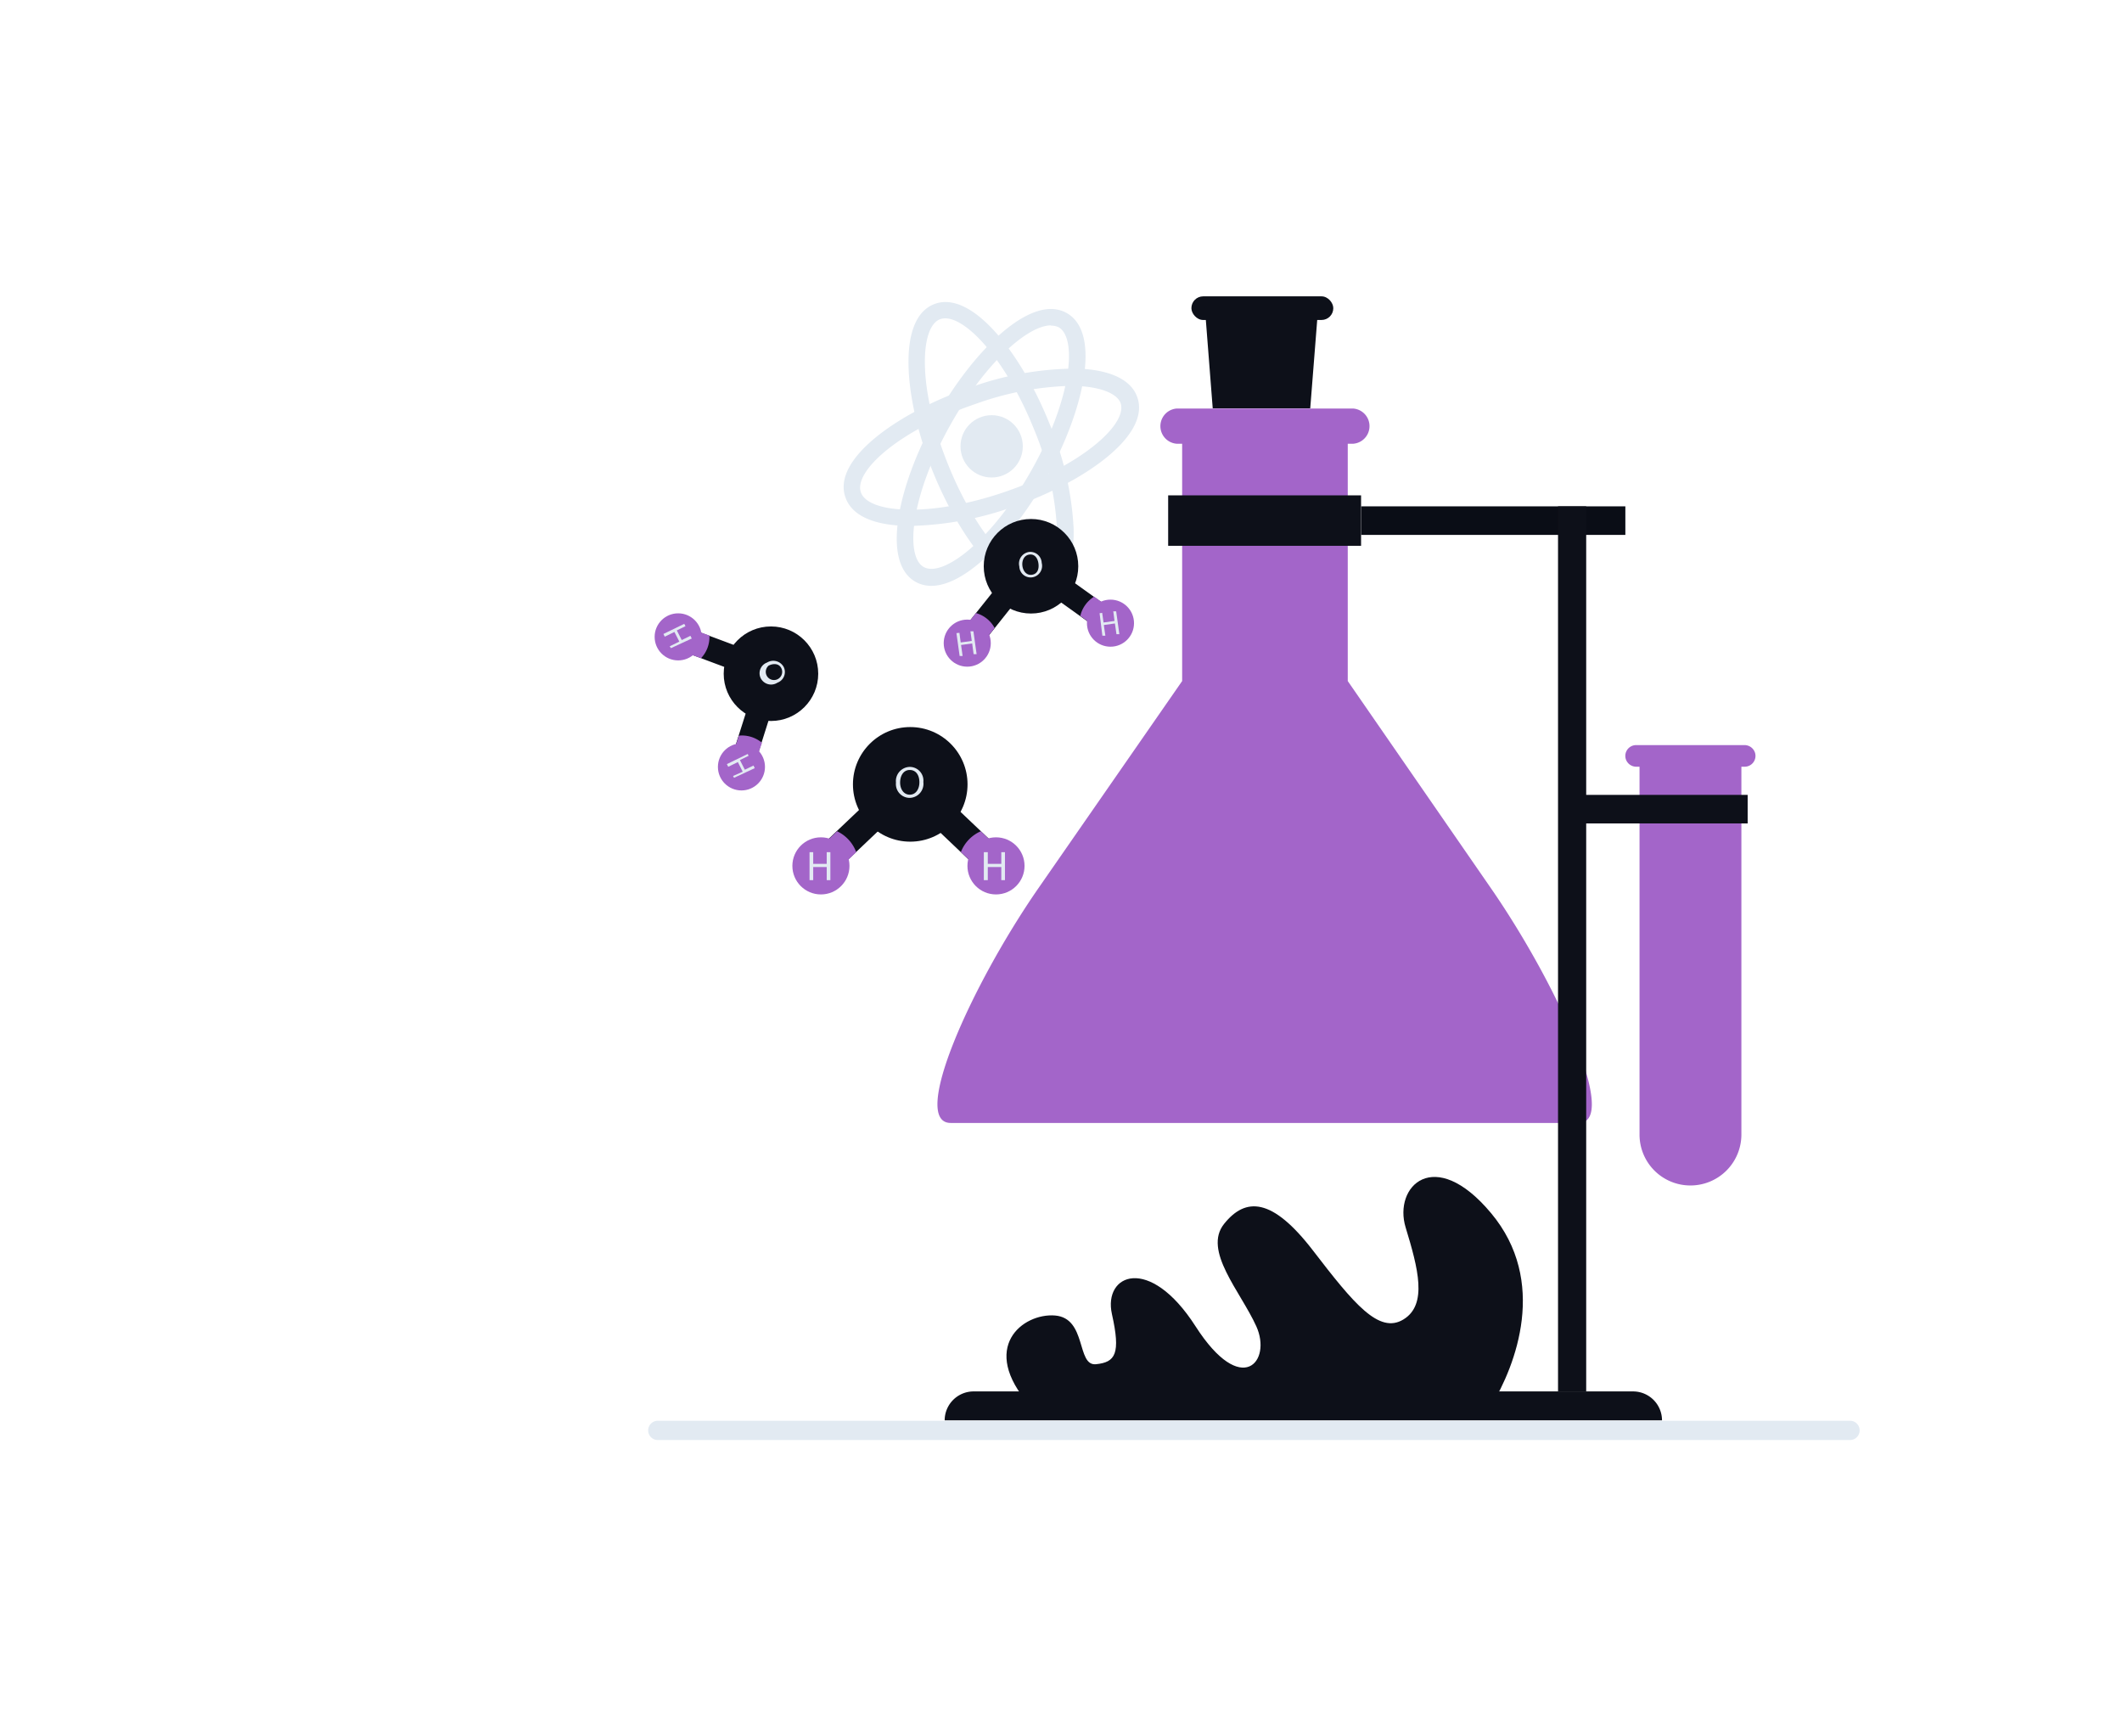 <svg id="Layer_1" data-name="Layer 1" xmlns="http://www.w3.org/2000/svg" viewBox="0 0 220 180"><title>Flat Web Illustrations Pack - Scene 39</title><circle cx="102.81" cy="46.27" r="3.23" fill="#e2eaf2"/><path d="M96.56,60.73a3.29,3.29,0,0,1-1.63-.41c-3.71-2.09-1.67-10.39,2.13-17.14s9.83-12.82,13.53-10.73,1.67,10.38-2.13,17.14C105.18,55.42,100.24,60.73,96.56,60.73Zm12.39-27c-2.34,0-6.74,3.77-10.39,10.26-4.12,7.33-4.78,13.68-2.79,14.79s7.07-2.74,11.19-10.07,4.77-13.67,2.79-14.79A1.72,1.72,0,0,0,109,33.76Z" fill="#e2eaf2"/><path d="M94.41,54.52c-3.41,0-6.06-.87-6.77-3-1.38-4,5.67-8.86,13-11.37a32.55,32.55,0,0,1,11-1.94c3.43.1,5.67,1.15,6.28,3,1.38,4-5.67,8.86-13,11.37A33.86,33.86,0,0,1,94.41,54.52ZM111,40a31.3,31.3,0,0,0-9.82,1.86c-8,2.72-12.67,7-11.93,9.17s7.1,2.66,15-.06,12.67-7,11.93-9.18c-.36-1-2.11-1.71-4.7-1.78Z" fill="#e2eaf2"/><path d="M107.49,61.46c-3.74,0-8.21-6.16-10.81-12.65-2.87-7.19-3.8-15.69.14-17.27s9.14,5.22,12,12.41h0a32.22,32.22,0,0,1,2.49,10.85c.08,3.44-.86,5.72-2.62,6.42A3.39,3.39,0,0,1,107.49,61.46ZM98,33a1.69,1.69,0,0,0-.56.1c-2.11.85-2.29,7.23.83,15s7.64,12.3,9.77,11.45c1-.41,1.59-2.2,1.54-4.78a31,31,0,0,0-2.37-10.25h0C104.36,37.42,100.3,33,98,33Z" fill="#e2eaf2"/><path d="M154.59,145.76c2.58-4.27,5.9-12.94,0-20s-10.15-2.76-8.86,1.48,2.3,8-.23,9.54-5.12-1.61-9.37-7.14-7-5.54-9.22-2.77,1.7,7,3.34,10.62-1.5,7.48-6.3,0-9.59-5.39-8.67-1.27.37,5-1.66,5.2-.92-4.78-4.24-5.05-7.94,3.29-2.59,9.35Z" fill="#0d1019"/><path d="M180.54,79.48v38.13a5.28,5.28,0,0,1-5.28,5.28h0a5.27,5.27,0,0,1-5.28-5.28V79.48h-.31a1.14,1.14,0,0,1-1.12-.81,1.12,1.12,0,0,1,1.08-1.43h11.21a1.14,1.14,0,0,1,1.12.82,1.12,1.12,0,0,1-1.08,1.42Z" fill="#a365c9"/><path d="M154.59,92.1,139.73,70.6l0-.07V46h.56a1.83,1.83,0,0,0,0-3.65H122A1.83,1.83,0,0,0,122,46h.56V70.53l0,.07L107.64,92.1c-7,10.11-13.33,24.31-9.07,24.31h65.09C167.91,116.41,161.58,102.21,154.59,92.1Z" fill="#a365c9"/><rect x="123.52" y="30.72" width="14.71" height="2.45" rx="1.22" fill="#0d1019"/><polygon points="136.66 31.94 135.84 42.33 125.73 42.33 124.92 31.94 136.66 31.94" fill="#0d1019"/><rect x="141.12" y="52.49" width="27.39" height="2.96" fill="#0a0d16"/><rect x="162.67" y="82.4" width="18.52" height="2.96" fill="#0d1019"/><rect x="121.11" y="51.35" width="20" height="5.23" fill="#0d1019"/><rect x="161.53" y="52.49" width="2.92" height="91.75" fill="#0d1019"/><path d="M101,144.24h68.31a3,3,0,0,1,3,3v0a0,0,0,0,1,0,0H97.94a0,0,0,0,1,0,0v0A3,3,0,0,1,101,144.24Z" fill="#0d1019"/><path d="M191.8,149.28H68.2a1,1,0,0,1,0-2H191.8a1,1,0,0,1,0,2Z" fill="#e2eaf2"/><path d="M85.11,91.26a1.5,1.5,0,0,1-1-2.59L93,80.22A1.5,1.5,0,1,1,95,82.39l-8.9,8.46A1.51,1.51,0,0,1,85.11,91.26Z" fill="#0d1019"/><circle cx="85.11" cy="89.76" r="2.96" fill="#a365c9"/><path d="M88.77,88.34l-2.63,2.5a1.44,1.44,0,0,1-1,.42,1.5,1.5,0,0,1-1-2.58l2.64-2.51A3.88,3.88,0,0,1,88.77,88.34Z" fill="#a365c9"/><path d="M84.31,88.34v1.21h1.4V88.34h.38v2.9h-.38V89.88h-1.4v1.36h-.38v-2.9Z" fill="#e2eaf2"/><path d="M103.26,91.26a1.51,1.51,0,0,1-1-.41l-8.9-8.46a1.5,1.5,0,0,1,2.07-2.17l8.9,8.45a1.5,1.5,0,0,1-1,2.59Z" fill="#0d1019"/><path d="M104.35,90.79a1.51,1.51,0,0,1-1.09.47,1.44,1.44,0,0,1-1-.42l-2.64-2.51a3.88,3.88,0,0,1,2.07-2.16l2.63,2.51A1.49,1.49,0,0,1,104.35,90.79Z" fill="#a365c9"/><circle cx="103.26" cy="89.76" r="2.96" fill="#a365c9"/><path d="M102.41,88.34v1.21h1.4V88.34h.38v2.9h-.38V89.88h-1.4v1.36H102v-2.9Z" fill="#e2eaf2"/><circle cx="94.37" cy="81.31" r="5.94" fill="#0d1019"/><path d="M95.73,81.07a1.46,1.46,0,0,1-1.44,1.64,1.43,1.43,0,0,1-1.4-1.58,1.47,1.47,0,0,1,1.44-1.63A1.42,1.42,0,0,1,95.73,81.07Zm-2.41.05c0,.66.36,1.26,1,1.26s1-.59,1-1.29-.33-1.27-1-1.27S93.32,80.44,93.32,81.12Z" fill="#e2eaf2"/><path d="M100.45,67.9a1.26,1.26,0,0,1-.94-.26,1.23,1.23,0,0,1-.2-1.74L105.62,58a1.24,1.24,0,1,1,1.94,1.54l-6.31,7.93A1.27,1.27,0,0,1,100.45,67.9Z" fill="#0d1019"/><circle cx="100.28" cy="66.67" r="2.44" fill="#a365c9"/><path d="M103.12,65.1l-1.87,2.34a1.19,1.19,0,0,1-.8.45,1.2,1.2,0,0,1-.94-.25,1.24,1.24,0,0,1-.2-1.74l1.87-2.35A3.19,3.19,0,0,1,103.12,65.1Z" fill="#a365c9"/><path d="M99.47,65.6l.13,1,1.15-.16-.14-1,.31,0,.33,2.37-.31,0-.15-1.11-1.15.16L99.8,68l-.31,0-.33-2.37Z" fill="#e2eaf2"/><path d="M115.3,65.82a1.17,1.17,0,0,1-.89-.22l-8.24-5.89a1.24,1.24,0,1,1,1.44-2l8.24,5.9a1.24,1.24,0,0,1,.29,1.73A1.2,1.2,0,0,1,115.3,65.82Z" fill="#0d1019"/><path d="M116.14,65.32a1.25,1.25,0,0,1-1.73.28L112,63.85a3.21,3.21,0,0,1,1.44-2l2.44,1.75A1.24,1.24,0,0,1,116.14,65.32Z" fill="#a365c9"/><circle cx="115.13" cy="64.6" r="2.44" fill="#a365c9"/><path d="M114.27,63.53l.14,1,1.14-.16-.13-1,.3,0,.33,2.37-.3,0-.16-1.11-1.15.16.16,1.11-.31,0L114,63.57Z" fill="#e2eaf2"/><circle cx="106.89" cy="58.7" r="4.9" fill="#0d1019"/><path d="M108,58.35a1.2,1.2,0,0,1-1,1.5,1.17,1.17,0,0,1-1.32-1.13,1.22,1.22,0,0,1,1-1.5A1.18,1.18,0,0,1,108,58.35Zm-2,.32c.07.54.44,1,1,.91s.74-.59.66-1.17-.41-1-.95-.92S105.93,58.11,106,58.67Z" fill="#e2eaf2"/><path d="M69.19,66.56a1.24,1.24,0,0,1,1.55-1.7l9.49,3.55a1.24,1.24,0,1,1-.87,2.32l-9.49-3.55A1.26,1.26,0,0,1,69.19,66.56Z" fill="#0d1019"/><circle cx="70.31" cy="66.02" r="2.44" fill="#a365c9"/><path d="M72.68,68.23l-2.81-1a1.17,1.17,0,0,1-.67-.62,1.21,1.21,0,0,1-.06-1,1.25,1.25,0,0,1,1.6-.73l2.81,1A3.18,3.18,0,0,1,72.68,68.23Z" fill="#a365c9"/><path d="M71.07,64.91l-.9.44.51,1,.9-.44.14.28-2.16,1L69.43,67l1-.49-.51-1-1,.49-.14-.28,2.16-1.05Z" fill="#e2eaf2"/><path d="M75.75,80a1.24,1.24,0,0,1-.07-.91l3.07-9.66a1.24,1.24,0,1,1,2.36.75l-3.06,9.66a1.24,1.24,0,0,1-1.56.8A1.18,1.18,0,0,1,75.75,80Z" fill="#0d1019"/><path d="M76.49,80.69a1.26,1.26,0,0,1-.74-.65,1.19,1.19,0,0,1-.06-.91l.91-2.87A3.24,3.24,0,0,1,79,77L78,79.88A1.24,1.24,0,0,1,76.49,80.69Z" fill="#a365c9"/><circle cx="76.87" cy="79.5" r="2.44" fill="#a365c9"/><path d="M77.61,78.35l-.9.44.51,1,.9-.43.13.27-2.15,1L76,80.44,77,80l-.5-1-1,.49-.14-.28,2.16-1.05Z" fill="#e2eaf2"/><circle cx="79.93" cy="69.84" r="4.9" fill="#0d1019"/><path d="M80.6,70.77a1.21,1.21,0,0,1-1.74-.48,1.18,1.18,0,0,1,.67-1.61,1.23,1.23,0,0,1,1.73.48A1.18,1.18,0,0,1,80.6,70.77ZM79.69,69a.85.85,0,1,0,1.32.28C80.77,68.77,80.19,68.75,79.69,69Z" fill="#e2eaf2"/></svg>